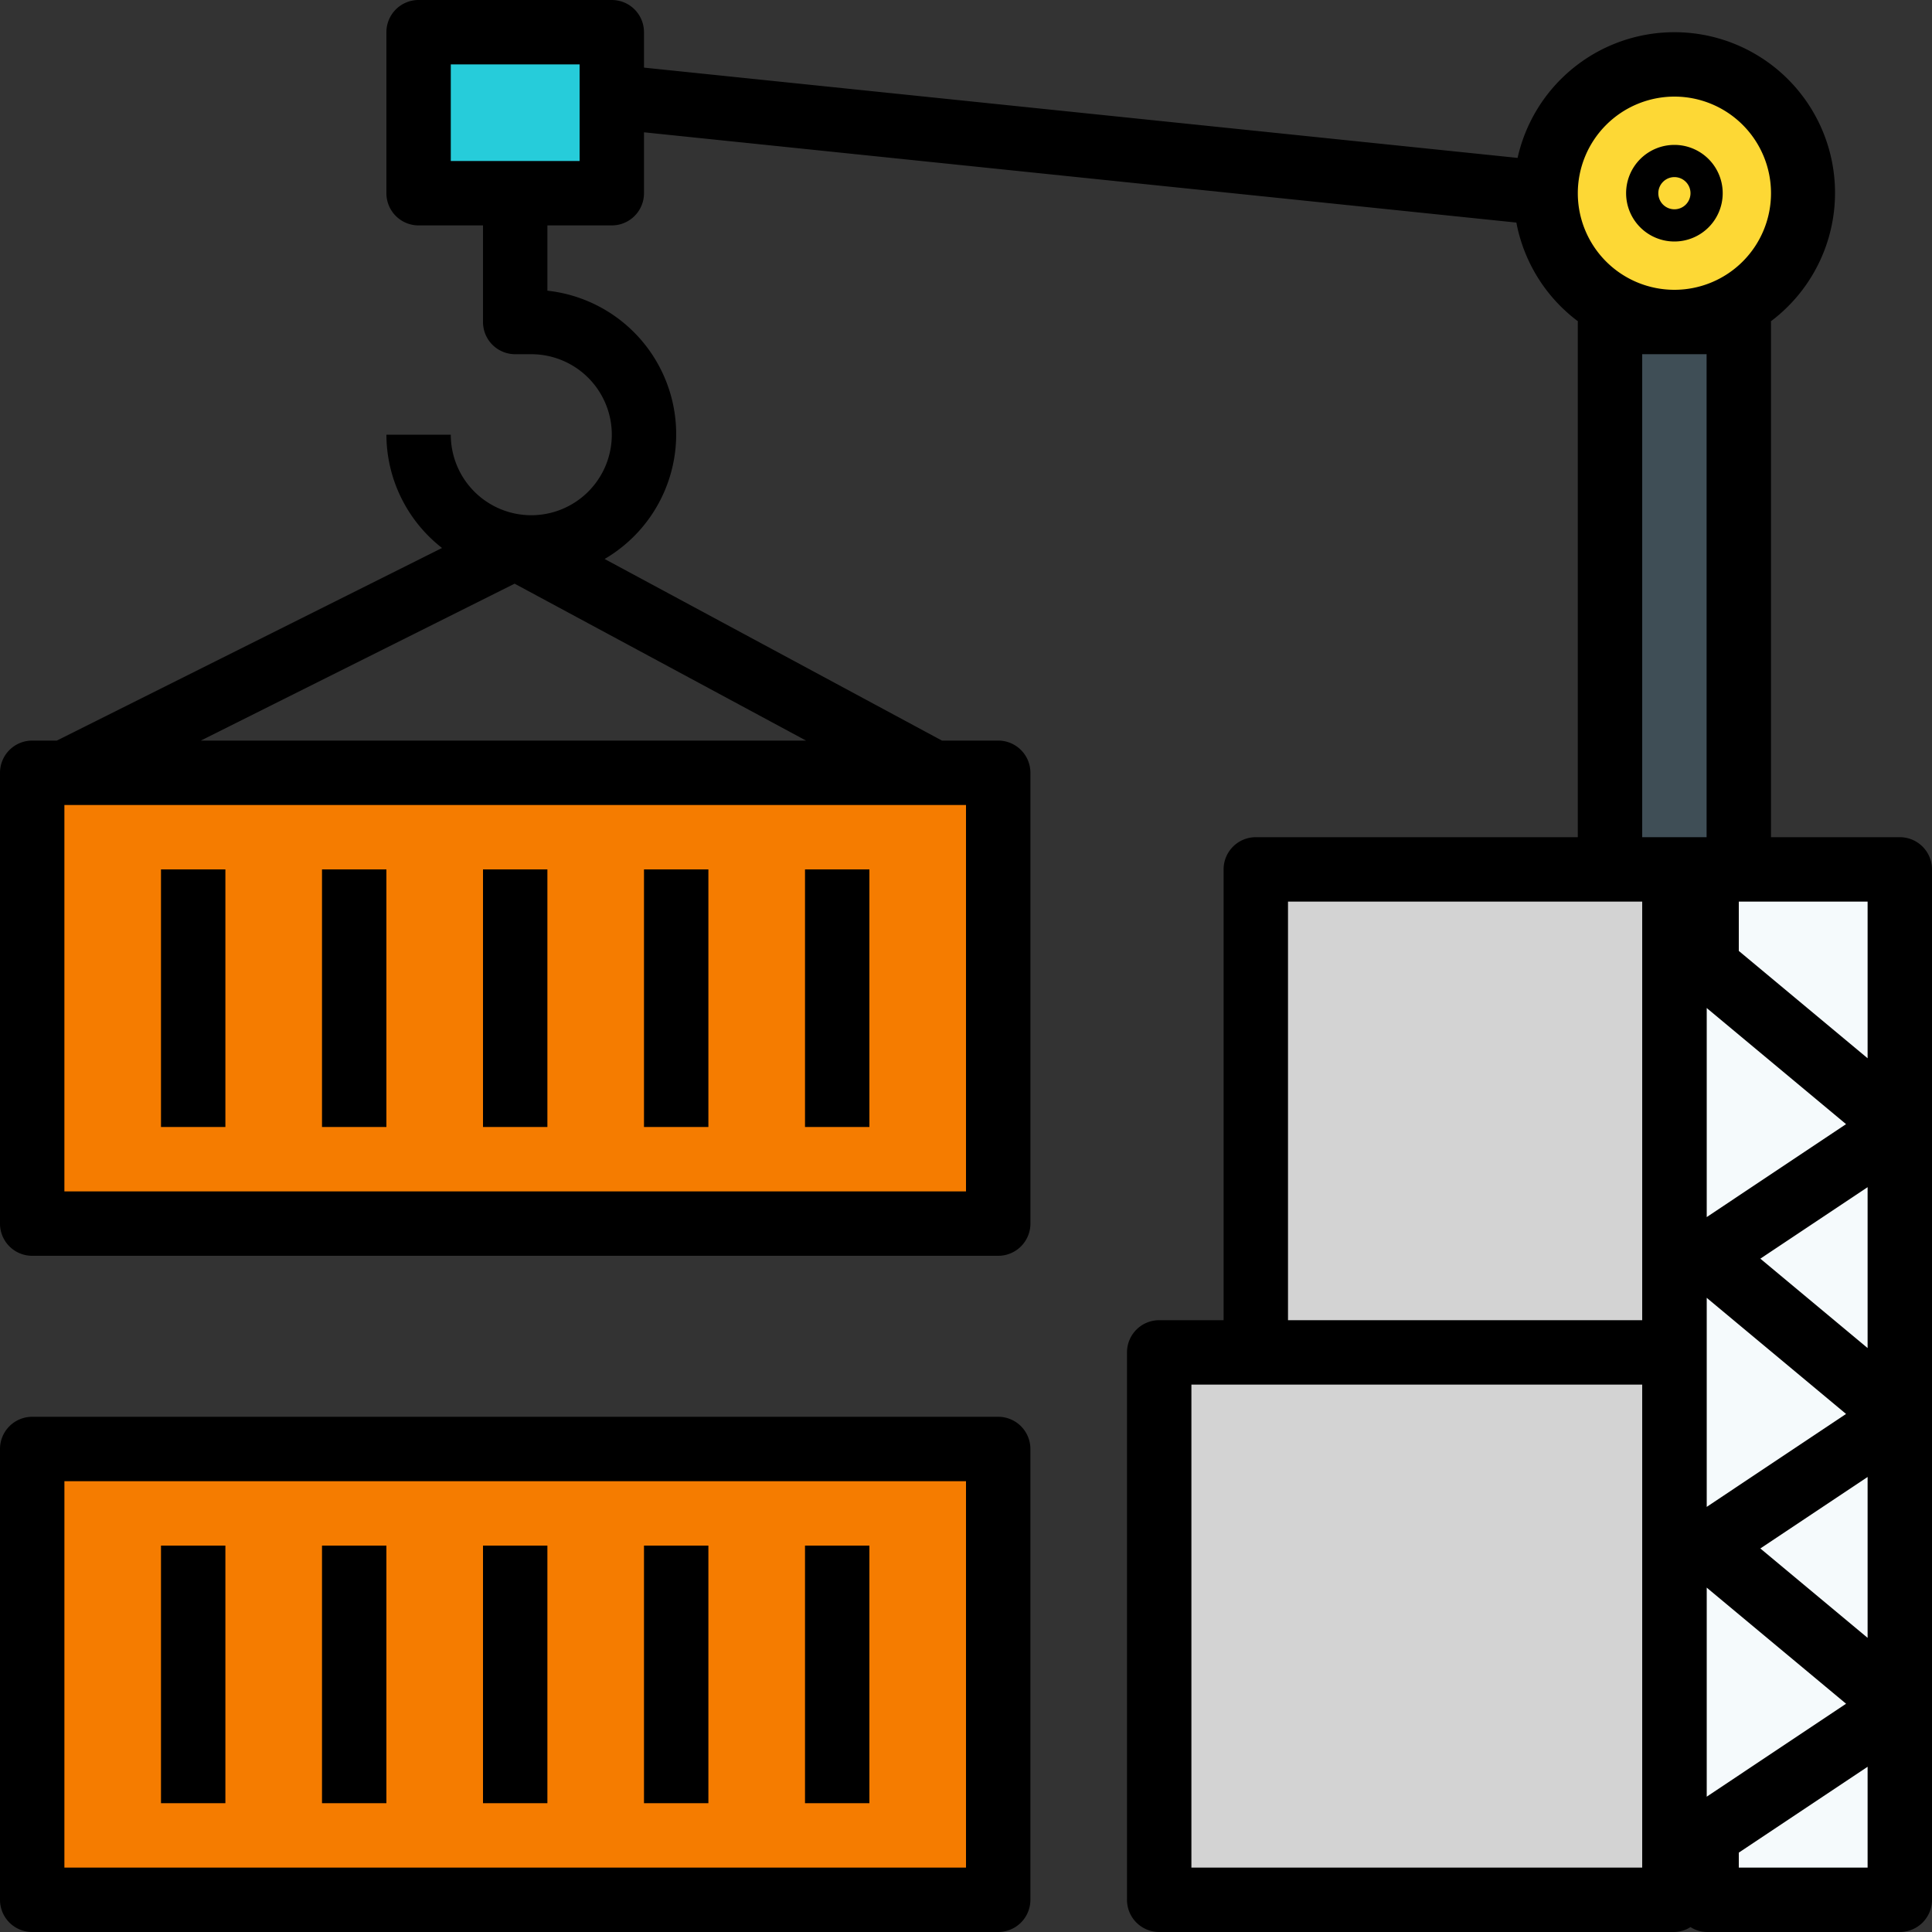 <svg id="carga" xmlns="http://www.w3.org/2000/svg" width="100" height="100" viewBox="0 0 100 100">
  <rect x="0" y="0" width="100" height="100" fill="#333333" stroke="none"/>
  <g id="Grupo_55446" data-name="Grupo 55446" transform="translate(1.667 40)">
    <path id="Trazado_105204" data-name="Trazado 105204" d="M8,192H58v23.333H8Z" transform="translate(-8 -192)" fill="#f57c00"/>
    <path id="Trazado_105205" data-name="Trazado 105205" d="M8,360H58v23.333H8Z" transform="translate(-8 -325)" fill="#f57c00"/>
  </g>
  <path id="Trazado_105206" data-name="Trazado 105206" d="M424,216h10v53.333H424Z" transform="translate(-335.667 -171)" fill="#f5fafc"/>
  <g id="Grupo_55447" data-name="Grupo 55447" transform="translate(21.667 1.667)">
    <path id="Trazado_105207" data-name="Trazado 105207" d="M104,8h10v8.333H104Z" transform="translate(-104 -8)" fill="#26ccda"/>
    <ellipse id="Elipse_4168" data-name="Elipse 4168" cx="6.26" cy="6.707" rx="6.26" ry="6.707" transform="translate(58.738 1.832)" fill="#fdd835"/>
  </g>
  <path id="Trazado_105208" data-name="Trazado 105208" d="M400,80h6.667v28.333H400Z" transform="translate(-316.667 -63.333)" fill="#3f4e56"/>
  <g id="Grupo_55448" data-name="Grupo 55448" transform="translate(60 45)">
    <path id="Trazado_105209" data-name="Trazado 105209" d="M312,216h21.667v25H312Z" transform="translate(-307 -216)" fill="#d3d3d3"/>
    <path id="Trazado_105210" data-name="Trazado 105210" d="M288,336h26.667v28.333H288Z" transform="translate(-288 -311)" fill="#d3d3d3"/>
  </g>
  <path id="Trazado_105211" data-name="Trazado 105211" d="M40,216h3.333v13.333H40Z" transform="translate(-31.667 -171)"/>
  <path id="Trazado_105212" data-name="Trazado 105212" d="M80,216h3.333v13.333H80Z" transform="translate(-63.333 -171)"/>
  <path id="Trazado_105213" data-name="Trazado 105213" d="M120,216h3.333v13.333H120Z" transform="translate(-95 -171)"/>
  <path id="Trazado_105214" data-name="Trazado 105214" d="M160,216h3.333v13.333H160Z" transform="translate(-126.667 -171)"/>
  <path id="Trazado_105215" data-name="Trazado 105215" d="M200,216h3.333v13.333H200Z" transform="translate(-158.333 -171)"/>
  <path id="Trazado_105216" data-name="Trazado 105216" d="M1.667,378.667h50A1.666,1.666,0,0,0,53.333,377V353.667A1.666,1.666,0,0,0,51.667,352h-50A1.666,1.666,0,0,0,0,353.667V377A1.666,1.666,0,0,0,1.667,378.667Zm1.667-23.333H50v20H3.333Z" transform="translate(0 -278.667)"/>
  <path id="Trazado_105217" data-name="Trazado 105217" d="M40,384h3.333v13.333H40Z" transform="translate(-31.667 -304)"/>
  <path id="Trazado_105218" data-name="Trazado 105218" d="M80,384h3.333v13.333H80Z" transform="translate(-63.333 -304)"/>
  <path id="Trazado_105219" data-name="Trazado 105219" d="M120,384h3.333v13.333H120Z" transform="translate(-95 -304)"/>
  <path id="Trazado_105220" data-name="Trazado 105220" d="M160,384h3.333v13.333H160Z" transform="translate(-126.667 -304)"/>
  <path id="Trazado_105221" data-name="Trazado 105221" d="M200,384h3.333v13.333H200Z" transform="translate(-158.333 -304)"/>
  <path id="Trazado_105222" data-name="Trazado 105222" d="M98.333,43.333H91.667V16.667c0-.013-.007-.023-.007-.037A8.315,8.315,0,1,0,78.55,8.173L33.333,3.5V1.667A1.666,1.666,0,0,0,31.667,0h-10A1.666,1.666,0,0,0,20,1.667V10a1.666,1.666,0,0,0,1.667,1.667H25v5a1.666,1.666,0,0,0,1.667,1.667H27.5A4.167,4.167,0,1,1,23.333,22.5H20a7.462,7.462,0,0,0,2.88,5.863L2.94,38.333H1.667A1.666,1.666,0,0,0,0,40V63.333A1.666,1.666,0,0,0,1.667,65h50a1.666,1.666,0,0,0,1.667-1.667V40a1.666,1.666,0,0,0-1.667-1.667H48.755l-17.46-9.4a7.476,7.476,0,0,0-2.962-13.887V11.667h3.333A1.666,1.666,0,0,0,33.333,10V6.848L78.487,11.52a8.309,8.309,0,0,0,3.187,5.11c0,.013-.007.023-.007.037V43.333H65A1.666,1.666,0,0,0,63.333,45V68.333H60A1.666,1.666,0,0,0,58.333,70V98.333A1.666,1.666,0,0,0,60,100H86.667a1.629,1.629,0,0,0,.833-.255,1.629,1.629,0,0,0,.833.255h10A1.666,1.666,0,0,0,100,98.333V45a1.666,1.666,0,0,0-1.667-1.667ZM50,61.667H3.333v-20H50ZM10.393,38.333l16.243-8.122,15.085,8.122Zm12.94-35H30v5H23.333ZM85,96.667H61.667v-25H85Zm-18.333-50H85V68.333H66.667ZM86.667,5a5,5,0,1,1-5,5A5.006,5.006,0,0,1,86.667,5ZM85,18.333h3.333v25H85ZM88.333,52.17l7.218,6.015L88.333,63Zm2.782,12.978,5.552-3.7v8.327ZM88.333,70V67.17l7.218,6.015L88.333,78Zm2.782,10.148,5.552-3.7v8.327Zm5.552-25.373L90,49.22V46.667h6.667Zm-1.115,33.41L88.333,93V82.17ZM90,96.667v-.775l6.667-4.445v5.22Z"/>
  <path id="Trazado_105223" data-name="Trazado 105223" d="M406.5,41a2.5,2.5,0,1,0-2.5-2.5A2.5,2.5,0,0,0,406.5,41Zm0-3.333a.833.833,0,1,1-.833.833A.835.835,0,0,1,406.5,37.667Z" transform="translate(-319.833 -28.5)"/>
</svg>
